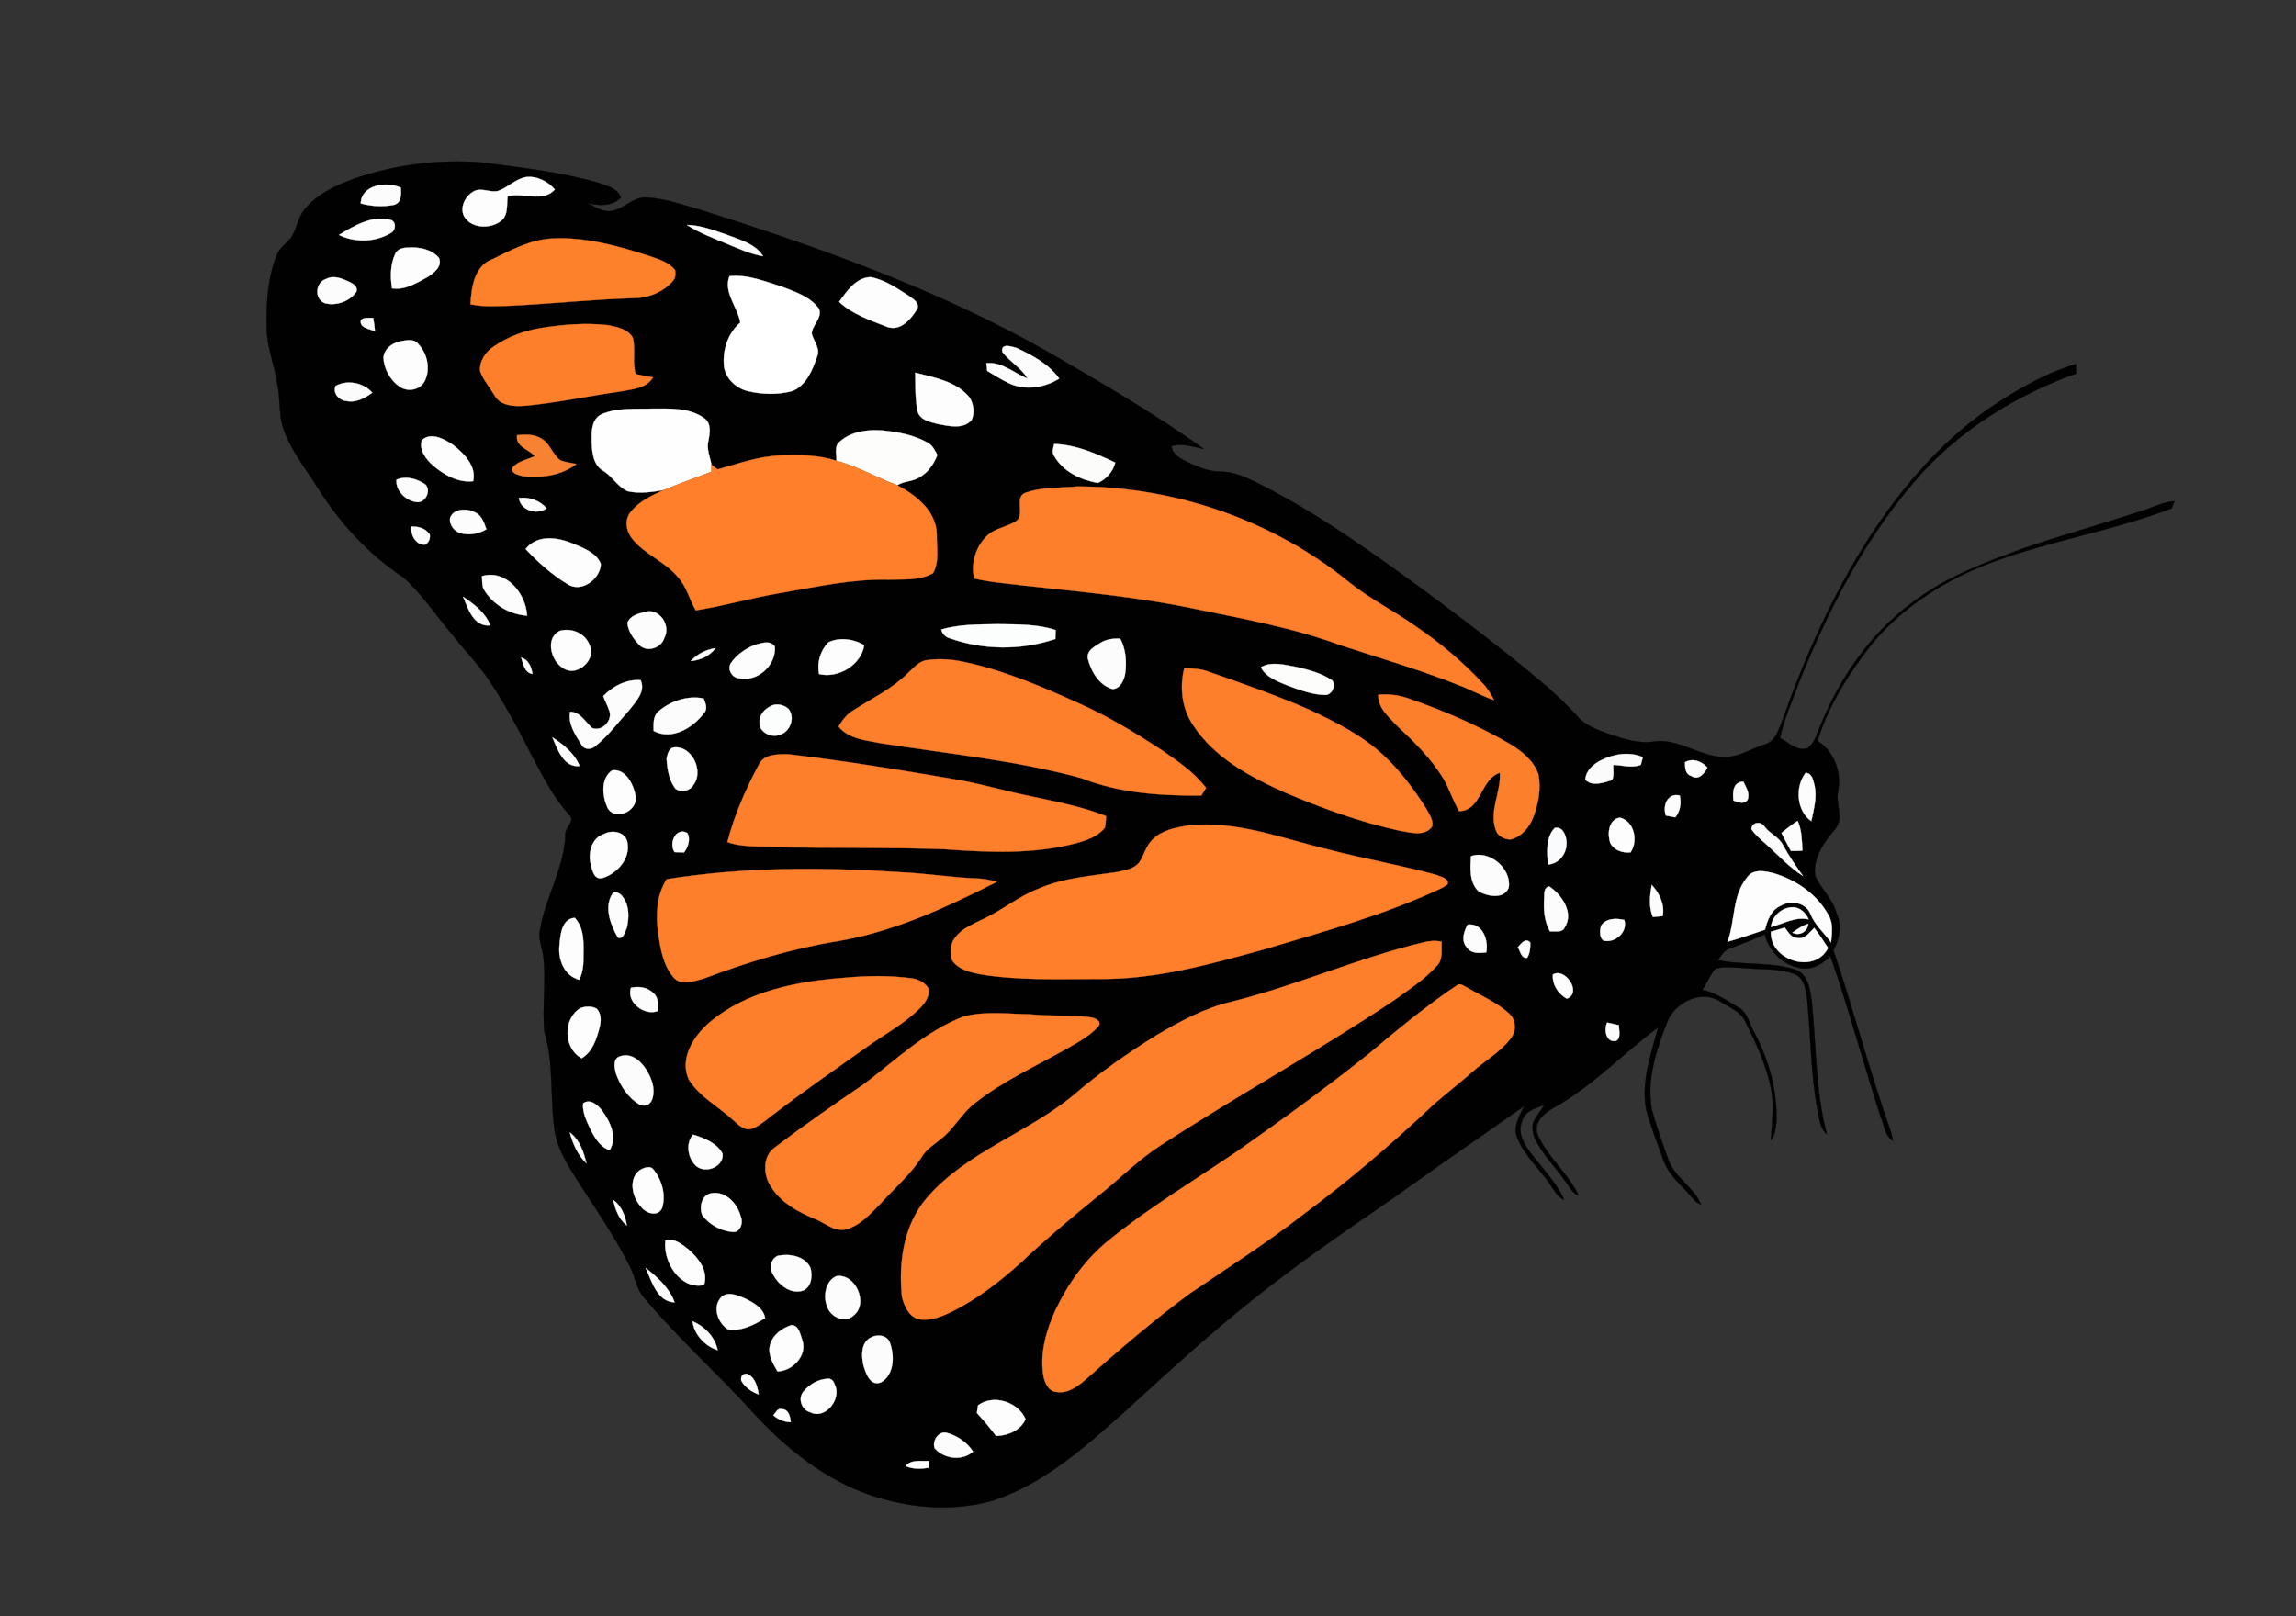 <?xml version="1.0" encoding="UTF-8" standalone="no"?>
<svg
   xmlns:dc="http://purl.org/dc/elements/1.1/"
   xmlns:cc="http://creativecommons.org/ns#"
   xmlns:rdf="http://www.w3.org/1999/02/22-rdf-syntax-ns#"
   xmlns:svg="http://www.w3.org/2000/svg"
   xmlns="http://www.w3.org/2000/svg"
   xmlns:sodipodi="http://sodipodi.sourceforge.net/DTD/sodipodi-0.dtd"
   xmlns:inkscape="http://www.inkscape.org/namespaces/inkscape"
   width="125mm"
   height="88mm"
   viewBox="0 0 354.331 249.449"
   version="1.1"
   id="svg448"
   sodipodi:docname="butterfly.svg"
   inkscape:version="1.0.2-2 (e86c870879, 2021-01-15)">
  <rect x="0" y="0" width="354.331" height="249.449" fill="#333333" stroke="none"/>
  <defs
     id="defs452" />
  <sodipodi:namedview
     pagecolor="#ffffff"
     bordercolor="#666666"
     borderopacity="1"
     objecttolerance="10"
     gridtolerance="10"
     guidetolerance="10"
     inkscape:pageopacity="0"
     inkscape:pageshadow="2"
     inkscape:window-width="1920"
     inkscape:window-height="1017"
     id="namedview450"
     showgrid="false"
     units="mm"
     inkscape:zoom="0.60610015"
     inkscape:cx="682.66667"
     inkscape:cy="682.66667"
     inkscape:window-x="-8"
     inkscape:window-y="-8"
     inkscape:window-maximized="1"
     inkscape:current-layer="svg448" />
  <path
     fill="#ffffff"
     stroke="#ffffff"
     stroke-width="0.094"
     opacity="1"
     d="m -324.204,384.837 h 1024 V 1408.837 h -1024 z"
     id="path2" />
  <path
     fill="#010101"
     stroke="#010101"
     stroke-width="0.043"
     opacity="1"
     d="m 54.809,27.529 c 6.236,-2.139 12.881,-2.959 19.481,-2.458 6.008,0.774 12.062,1.457 17.888,3.095 1.366,0.501 3.095,0.819 3.641,2.367 -1.457,1.366 -3.414,1.229 -5.189,0.819 1.183,0.546 2.321,1.411 3.687,1.229 1.957,-0.273 3.368,-2.23 5.417,-2.094 2.913,0.137 5.644,1.138 8.375,1.912 18.435,5.826 36.733,12.335 53.574,21.894 8.193,4.734 16.432,9.513 24.124,15.021 -1.639,-0.319 -3.323,-0.956 -5.007,-0.455 0.137,1.366 1.457,1.957 2.503,2.503 1.639,0.774 3.368,1.457 5.235,1.457 2.23,0 4.233,1.138 6.236,2.094 9.195,4.688 17.57,10.788 25.899,16.887 6.236,4.643 12.426,9.377 18.344,14.429 1.502,1.366 3.004,2.777 4.37,4.279 1.32,1.593 3.368,2.23 5.235,2.913 2.048,0.637 4.188,1.366 6.372,1.092 4.142,-0.774 7.692,2.731 11.835,2.321 1.957,-0.228 3.641,-1.32 5.462,-1.912 1.73,-0.41 2.185,-2.321 2.777,-3.732 3.459,-9.786 7.738,-19.345 13.337,-28.13 4.916,-7.556 10.879,-14.611 18.298,-19.846 4.233,-2.868 8.739,-5.553 13.655,-7.01 0,0.455 0,0.956 0.046,1.457 -8.876,3.186 -17.206,8.239 -23.669,15.203 -8.466,9.377 -14.384,20.756 -19.072,32.408 -1.047,2.868 -2.321,5.69 -2.959,8.648 1.32,0.683 2.594,2.094 4.188,1.593 1.092,-0.683 1.411,-2.048 1.912,-3.186 3.232,-8.102 8.512,-15.567 15.886,-20.437 4.688,-3.277 10.15,-5.235 15.521,-7.237 6.19,-2.094 12.517,-3.869 18.708,-5.917 1.548,-0.501 3.004,-1.274 4.643,-1.366 -0.091,0.273 -0.319,0.819 -0.41,1.092 -9.012,3.459 -18.571,4.961 -27.584,8.284 -7.055,2.594 -13.701,6.737 -18.571,12.517 -3.596,4.552 -6.782,9.559 -8.512,15.112 2.595,1.639 3.732,4.779 3.186,7.738 -0.455,1.957 1.001,4.233 -0.501,5.917 -1.684,2.003 -3.414,4.415 -3.05,7.146 0.91,2.048 2.731,3.596 3.323,5.826 0.865,1.866 0.455,3.96 -0.501,5.69 3.095,9.103 5.508,18.435 8.694,27.493 0.228,0.637 0.364,1.275 0.501,1.912 -1.274,-0.774 -1.32,-2.367 -1.866,-3.596 -2.686,-8.239 -4.916,-16.659 -7.784,-24.898 -1.229,1.183 -2.913,2.23 -4.688,1.821 -2.686,-0.455 -4.779,-2.594 -5.462,-5.189 -1.775,0.819 -3.596,1.502 -5.417,2.185 -0.865,0.273 -1.274,1.138 -1.821,1.775 3.915,0.865 8.057,0.228 11.926,1.457 2.094,0.728 2.321,3.186 2.595,5.052 0.683,6.828 0.546,13.746 2.321,20.392 -1.047,-0.865 -1.138,-2.276 -1.411,-3.505 -1.092,-5.735 -1.092,-11.652 -1.639,-17.433 -0.228,-1.457 -0.455,-3.277 -2.003,-3.823 -2.503,-0.91 -5.189,-0.637 -7.738,-0.91 -1.502,-0.046 -3.05,-0.319 -4.461,0.137 -0.774,0.956 -1.274,2.185 -1.957,3.232 2.003,0.455 3.687,1.593 5.417,2.64 1.593,0.728 1.821,2.686 2.64,4.051 2.23,4.188 3.505,8.921 3.368,13.655 -0.137,1.001 -0.182,2.048 -0.865,2.868 0.137,-2.64 0.546,-5.28 0.046,-7.875 -0.728,-3.641 -2.276,-7.01 -3.914,-10.287 -0.728,-1.73 -2.64,-2.367 -4.051,-3.323 -2.913,-1.775 -6.873,0.228 -8.057,3.186 -1.684,4.324 -3.277,8.967 -2.367,13.655 0.728,2.64 1.639,5.235 2.595,7.829 1.047,2.686 3.914,4.097 4.961,6.737 -0.501,-0.182 -0.91,-0.501 -1.229,-0.91 -1.639,-1.957 -3.823,-3.596 -4.643,-6.145 -0.865,-2.503 -1.912,-5.007 -2.595,-7.647 -0.774,-4.324 0.774,-8.557 1.866,-12.654 -5.371,4.006 -10.014,8.967 -15.886,12.29 -1.548,0.819 -3.505,2.367 -2.686,4.37 1.548,3.459 4.688,5.872 6.281,9.286 -0.865,-0.273 -1.274,-1.138 -1.821,-1.866 -1.457,-2.139 -3.323,-4.006 -4.597,-6.281 -0.546,-0.91 -0.819,-2.003 -0.592,-3.05 0.41,-1.001 1.138,-1.821 1.73,-2.731 -1.32,0.455 -3.004,0.91 -3.414,2.412 -0.956,2.185 0.728,4.233 2.003,5.872 1.593,2.003 3.414,3.914 4.461,6.327 -1.047,-0.41 -1.502,-1.457 -2.094,-2.276 -1.639,-2.458 -3.96,-4.461 -5.098,-7.192 -0.774,-1.73 0.273,-3.459 1.047,-5.007 -6.873,4.779 -13.701,9.559 -20.528,14.429 -7.237,4.961 -14.52,9.968 -21.393,15.476 -6.828,5.417 -13.246,11.334 -19.664,17.206 -6.099,5.417 -12.381,11.106 -20.255,13.746 -6.054,1.775 -12.654,1.274 -18.617,-0.637 -7.374,-2.412 -13.61,-7.419 -18.753,-13.109 -5.417,-5.963 -11.47,-11.334 -16.614,-17.524 -1.229,-1.32 -1.366,-3.141 -2.139,-4.688 -2.276,-4.552 -5.143,-8.739 -7.92,-13.018 -1.502,-2.412 -3.141,-4.825 -3.687,-7.647 -0.865,-5.143 -0.091,-10.56 -1.639,-15.613 -0.41,-3.914 0.319,-7.875 -0.182,-11.744 -0.182,-1.366 -0.819,-2.731 -0.501,-4.097 0.819,-4.961 3.687,-9.422 3.915,-14.566 -0.182,-1.138 1.593,-2.139 0.637,-3.095 -2.549,-2.822 -4.233,-6.236 -6.008,-9.559 -1.957,-3.869 -4.006,-7.692 -6.418,-11.288 -1.684,-2.503 -3.823,-4.643 -5.69,-7.055 C 67.28,94.986 65.141,91.709 62.228,89.114 56.72,85.473 52.214,80.466 48.755,74.867 46.889,71.909 44.613,69.132 43.611,65.764 42.974,63.67 43.293,61.44 42.792,59.3 c -0.41,-2.913 -1.593,-5.644 -1.639,-8.603 -0.091,-3.778 0.137,-7.647 1.502,-11.197 0.41,-1.183 1.457,-1.866 2.23,-2.777 0.91,-1.32 1.047,-3.05 2.048,-4.324 2.003,-2.458 4.961,-3.823 7.875,-4.87 z"
     id="path4" />
  <path
     fill="#fdfdfd"
     stroke="#fdfdfd"
     stroke-width="0.043"
     opacity="1"
     d="m 76.839,29.486 c 1.502,-0.501 2.64,-1.821 4.279,-2.139 1.73,-0.228 3.414,0.637 4.506,1.912 -1.912,2.094 -4.916,0.364 -7.283,1.047 -0.182,1.274 0.137,2.868 -1.001,3.778 -1.684,1.32 -4.734,1.229 -5.781,-0.819 -0.592,-1.411 0.319,-3.095 1.639,-3.778 1.138,-0.546 2.412,0.273 3.641,0 z"
     id="path6" />
  <path
     fill="#fcfcfc"
     stroke="#fcfcfc"
     stroke-width="0.043"
     opacity="1"
     d="m 55.673,31.398 c 0.091,-2.913 4.051,-3.459 6.19,-2.412 0.046,0.956 0.137,2.321 -1.092,2.64 -1.684,0.319 -3.459,0.228 -5.098,-0.228 z"
     id="path8" />
  <path
     fill="#fdfdfd"
     stroke="#fdfdfd"
     stroke-width="0.043"
     opacity="1"
     d="m 52.305,36.268 c 2.321,-1.411 5.007,-3.004 7.783,-2.367 1.183,0.137 1.047,1.775 0.091,2.139 -2.367,1.366 -5.462,1.411 -7.875,0.228 z"
     id="path10" />
  <path
     fill="#fcfcfc"
     stroke="#fcfcfc"
     stroke-width="0.043"
     opacity="1"
     d="m 106.016,34.721 c 2.185,0.046 4.233,0.865 6.236,1.548 2.003,0.774 4.324,1.366 5.508,3.277 -1.912,-0.319 -3.687,-1.138 -5.462,-1.866 -2.139,-0.91 -4.324,-1.684 -6.281,-2.959 z"
     id="path12" />
  <path
     fill="#fd802b"
     stroke="#fd802b"
     stroke-width="0.043"
     opacity="1"
     d="m 75.929,40.046 c 2.959,-1.457 5.917,-3.05 9.286,-3.232 5.189,-0.273 10.287,1.183 15.203,2.777 1.366,0.501 2.868,0.91 3.778,2.139 0.091,0.546 0.045,1.183 -0.319,1.593 -1.457,1.73 -3.732,2.64 -5.917,2.686 -6.418,0.182 -12.745,0.865 -19.117,1.183 -2.094,0.046 -4.188,0.228 -6.236,-0.228 0.137,-2.549 0.592,-5.917 3.323,-6.919 z"
     id="path14" />
  <path
     fill="#fdfdfd"
     stroke="#fdfdfd"
     stroke-width="0.043"
     opacity="1"
     d="m 60.999,39.181 c 0.319,-0.728 1.138,-0.956 1.912,-0.956 1.73,-0.137 3.732,0.228 4.87,1.639 0.455,1.366 -0.865,2.276 -1.821,2.913 -1.684,0.91 -3.459,2.048 -5.462,1.73 -0.273,-1.775 -0.273,-3.687 0.501,-5.326 z"
     id="path16" />
  <path
     fill="#ffffff"
     stroke="#ffffff"
     stroke-width="0.043"
     opacity="1"
     d="m 112.57,42.641 c 2.822,-0.319 5.508,0.819 8.148,1.639 2.048,0.774 4.37,1.548 5.69,3.414 0.501,1.457 -1.092,2.458 -1.138,3.823 0.319,1.183 1.366,2.276 0.819,3.55 -0.683,2.003 -1.639,4.415 -3.778,5.28 -2.276,0.637 -4.734,0.546 -7.01,0 -1.866,-0.501 -3.596,-2.185 -3.596,-4.233 -0.137,-2.321 0.728,-4.779 2.549,-6.327 -0.41,-2.412 -2.64,-4.643 -1.684,-7.146 z"
     id="path18" />
  <path
     fill="#fcfcfc"
     stroke="#fcfcfc"
     stroke-width="0.043"
     opacity="1"
     d="m 50.348,43.05 c 1.229,-0.637 2.594,0 3.732,0.546 0.546,0.273 1.183,0.728 0.91,1.457 -1.047,1.502 -3.186,2.23 -4.916,1.73 -1.639,-0.728 -1.366,-3.232 0.273,-3.732 z"
     id="path20" />
  <path
     fill="#fdfdfd"
     stroke="#fdfdfd"
     stroke-width="0.043"
     opacity="1"
     d="m 129.503,46.601 c 1.183,-1.684 2.64,-3.778 4.87,-3.823 2.185,0.41 4.051,1.73 5.917,2.913 0.637,0.455 1.73,1.138 1.229,2.048 -0.956,1.548 -2.595,3.505 -4.688,2.686 -2.549,-1.001 -5.28,-1.912 -7.328,-3.823 z"
     id="path22" />
  <path
     fill="#fafafa"
     stroke="#fafafa"
     stroke-width="0.043"
     opacity="1"
     d="m 55.719,49.377 c 0.501,-0.455 1.274,-0.273 1.866,-0.319 0.137,0.683 0.228,1.366 0.273,2.048 -0.819,-0.319 -2.503,-0.501 -2.139,-1.73 z"
     id="path24" />
  <path
     fill="#fe7f2b"
     stroke="#fe7f2b"
     stroke-width="0.043"
     opacity="1"
     d="m 83.348,50.652 c 3.459,-0.546 7.01,-0.865 10.515,-0.455 1.411,0.273 3.141,0.637 3.823,2.003 0.41,1.821 -0.137,3.732 0.41,5.553 0.865,0.182 1.775,0.364 2.686,0.501 -1.092,1.775 -3.323,1.821 -5.143,2.185 -4.87,0.683 -9.65,1.73 -14.52,2.185 -1.684,0.137 -3.915,0.091 -4.825,-1.639 -0.728,-1.229 -1.684,-2.321 -2.185,-3.641 -0.182,-1.548 0.819,-3.05 2.094,-3.869 2.139,-1.457 4.597,-2.412 7.146,-2.822 z"
     id="path26" />
  <path
     fill="#fdfdfd"
     stroke="#fdfdfd"
     stroke-width="0.043"
     opacity="1"
     d="m 62.182,52.609 c 0.774,-0.137 1.821,-0.273 2.367,0.501 1.411,1.457 1.912,3.869 1.001,5.69 -0.683,1.411 -2.64,1.775 -3.915,0.865 -1.411,-1.001 -2.367,-2.686 -2.458,-4.461 0.137,-1.502 1.593,-2.412 3.004,-2.594 z"
     id="path28" />
  <path
     fill="#fcfcfc"
     stroke="#fcfcfc"
     stroke-width="0.043"
     opacity="1"
     d="m 154.674,54.293 c -0.228,-1.366 1.411,-0.819 2.185,-0.592 2.458,1.138 5.007,2.503 6.6,4.734 -2.276,1.457 -5.417,1.912 -7.92,0.637 -1.092,-0.546 -2.139,-1.183 -3.186,-1.821 0,-0.319 -0.091,-0.91 -0.137,-1.183 2.412,-0.273 4.279,1.548 6.372,2.367 -1.001,-1.684 -2.777,-2.595 -3.914,-4.142 z"
     id="path30" />
  <path
     fill="#fdfdfd"
     stroke="#fdfdfd"
     stroke-width="0.043"
     opacity="1"
     d="m 141.246,57.525 c 2.959,0.774 6.327,1.32 8.375,3.823 0.637,1.001 0.819,2.412 0.319,3.505 -1.32,1.457 -3.505,0.91 -5.235,0.592 -1.183,-0.319 -2.731,-0.592 -3.095,-1.957 -0.41,-1.957 -0.319,-4.006 -0.364,-5.963 z"
     id="path32" />
  <path
     fill="#fbfbfb"
     stroke="#fbfbfb"
     stroke-width="0.043"
     opacity="1"
     d="m 51.804,59.573 c 1.775,-1.001 4.324,-0.501 5.644,1.047 -1.138,0.819 -2.503,1.593 -4.006,1.274 -1.092,-0.091 -2.139,-1.183 -1.639,-2.321 z"
     id="path34" />
  <path
     fill="#fefefe"
     stroke="#fefefe"
     stroke-width="0.043"
     opacity="1"
     d="m 92.952,63.897 c 2.458,-1.001 5.143,-0.728 7.738,-0.819 2.686,0 5.644,-0.182 7.966,1.457 1.138,0.774 0.91,2.23 0.683,3.414 -0.364,1.275 0.228,2.549 0.455,3.778 0,0.273 0,0.819 0,1.092 -2.458,0.91 -4.916,1.821 -7.374,2.822 -1.821,0.319 -3.732,0.592 -5.553,0.182 -1.502,-0.637 -2.321,-2.23 -3.687,-3.095 -1.821,-1.001 -1.866,-3.368 -1.866,-5.235 -0.046,-1.366 0.228,-3.05 1.639,-3.596 z"
     id="path36" />
  <path
     fill="#fdfefc"
     stroke="#fdfefc"
     stroke-width="0.043"
     opacity="1"
     d="m 129.594,68.176 c 1.775,-1.593 4.324,-1.912 6.6,-1.73 2.367,0.228 4.825,0.683 6.919,1.866 0.774,0.364 1.138,1.183 1.548,1.912 -0.546,1.411 -1.457,2.731 -2.777,3.459 -1.047,0.683 -2.412,0.546 -3.414,1.229 -3.186,-1.183 -6.099,-2.913 -9.377,-3.778 0.045,-1.001 -0.41,-2.276 0.501,-2.959 z"
     id="path38" />
  <path
     fill="#f68232"
     stroke="#f68232"
     stroke-width="0.043"
     opacity="1"
     d="m 79.798,67.175 c 1.274,-0.137 2.64,-0.182 3.778,0.546 1.366,0.774 1.684,2.503 2.959,3.368 0.774,0.273 1.639,0.364 2.412,0.546 -2.321,1.775 -5.417,2.185 -8.284,1.866 -0.637,-0.182 -2.048,-0.455 -1.502,-1.411 0.91,-0.956 2.23,-1.138 3.368,-1.684 -0.956,-1.092 -3.004,-1.411 -2.731,-3.232 z"
     id="path40" />
  <path
     fill="#fdfdfd"
     stroke="#fdfdfd"
     stroke-width="0.043"
     opacity="1"
     d="m 65.096,67.949 c 1.411,-1.32 3.459,-0.182 4.825,0.728 1.684,1.32 3.641,3.277 3.095,5.599 -2.367,0.273 -4.506,-1.001 -6.236,-2.458 -1.047,-0.956 -2.139,-2.367 -1.684,-3.869 z"
     id="path42" />
  <path
     fill="#fcfcfb"
     stroke="#fcfcfb"
     stroke-width="0.043"
     opacity="1"
     d="m 162.685,68.54 c 3.323,0.091 6.463,1.457 9.422,2.868 -0.319,1.366 -1.411,2.594 -2.686,3.141 -2.594,-0.455 -5.326,-1.73 -6.691,-4.097 -0.455,-0.592 -0.182,-1.274 -0.046,-1.912 z"
     id="path44" />
  <path
     fill="#ff7f2b"
     stroke="#ff7f2b"
     stroke-width="0.043"
     opacity="1"
     d="m 110.75,72.455 c 3.141,-0.865 6.236,-2.003 9.513,-2.139 2.959,-0.091 6.008,-0.137 8.83,0.819 3.277,0.865 6.19,2.594 9.377,3.778 2.913,1.502 6.054,4.006 6.099,7.601 -0.046,1.957 0.455,4.188 -0.592,5.963 -2.048,1.183 -4.597,0.91 -6.873,1.001 -5.69,-0.137 -11.288,1.138 -16.887,2.094 -4.324,0.728 -8.512,1.957 -12.836,2.64 -1.001,-1.684 -1.411,-3.687 -2.777,-5.143 -2.003,-2.458 -5.235,-3.505 -7.146,-6.054 -0.819,-1.092 -1.092,-2.777 -0.182,-3.915 1.274,-1.684 3.277,-2.594 5.143,-3.459 2.458,-1.001 4.916,-1.912 7.374,-2.822 0,-0.273 0,-0.819 0,-1.092 0.319,0.273 0.637,0.501 0.956,0.728 z"
     id="path46" />
  <path
     fill="#fcfcfc"
     stroke="#fcfcfc"
     stroke-width="0.043"
     opacity="1"
     d="m 61.181,74.048 c 1.502,-0.637 3.186,-0.137 4.461,0.728 0.956,0.956 0,2.913 -1.366,2.731 -1.639,-0.228 -3.232,-1.73 -3.095,-3.459 z"
     id="path48" />
  <path
     fill="#fe7f2b"
     stroke="#fe7f2b"
     stroke-width="0.043"
     opacity="1"
     d="m 158.406,76.005 c 2.503,-0.819 5.189,-0.683 7.829,-0.91 15.157,0 30.36,5.28 42.104,14.884 3.186,2.549 6.873,4.37 10.196,6.737 3.823,2.594 7.374,5.599 10.515,9.012 0.592,0.683 1.092,1.502 1.502,2.321 -1.593,-0.501 -3.05,-1.32 -4.597,-1.957 -6.236,-2.549 -12.699,-4.415 -19.117,-6.509 -7.374,-2.731 -15.157,-4.097 -22.85,-5.69 -8.557,-1.775 -17.251,-2.549 -25.945,-3.505 -2.549,-0.319 -5.189,-0.501 -7.692,-1.092 -0.637,-2.549 0.41,-5.417 2.458,-7.01 1.229,-0.819 2.777,-1.047 4.051,-1.866 1.411,-1.092 -0.501,-3.823 1.548,-4.415 z"
     id="path50" />
  <path
     fill="#fbfbfb"
     stroke="#fbfbfb"
     stroke-width="0.043"
     opacity="1"
     d="m 80.071,76.87 c 1.593,-0.182 3.232,0.364 4.279,1.593 -1.502,1.092 -4.006,0.319 -4.279,-1.593 z"
     id="path52" />
  <path
     fill="#fcfcfc"
     stroke="#fcfcfc"
     stroke-width="0.043"
     opacity="1"
     d="m 69.465,79.965 c 0.455,-1.457 2.549,-1.548 3.732,-0.91 1.138,0.41 1.502,1.639 1.866,2.64 -1.138,0.683 -2.549,0.956 -3.869,0.637 -1.001,-0.228 -1.912,-1.274 -1.73,-2.367 z"
     id="path54" />
  <path
     fill="#fbfbfb"
     stroke="#fbfbfb"
     stroke-width="0.043"
     opacity="1"
     d="m 63.502,81.285 c 1.092,-0.046 2.185,0.273 2.822,1.229 0.091,0.637 -0.137,1.183 -0.683,1.548 -1.457,0.137 -2.321,-1.502 -2.139,-2.777 z"
     id="path56" />
  <path
     fill="#fdfdfd"
     stroke="#fdfdfd"
     stroke-width="0.043"
     opacity="1"
     d="m 81.118,84.744 c 1.775,-2.276 4.961,-1.821 7.328,-0.819 1.593,0.683 3.641,1.411 4.279,3.141 -0.091,2.321 -3.004,4.506 -5.143,3.095 -2.412,-1.457 -4.552,-3.368 -6.463,-5.417 z"
     id="path58" />
  <path
     fill="#fcfcfc"
     stroke="#fcfcfc"
     stroke-width="0.043"
     opacity="1"
     d="m 74.381,88.932 c 3.732,-1.092 6.782,2.686 6.964,6.099 -2.777,-0.182 -5.326,-1.73 -6.737,-4.142 -0.228,-0.637 -0.182,-1.274 -0.228,-1.957 z"
     id="path60" />
  <path
     fill="#fefefe"
     stroke="#fefefe"
     stroke-width="0.043"
     opacity="1"
     d="m 71.468,92.118 c 1.684,1.138 3.459,2.458 4.188,4.415 -2.549,0.273 -3.414,-2.549 -4.188,-4.415 z"
     id="path62" />
  <path
     fill="#fcfcfc"
     stroke="#fcfcfc"
     stroke-width="0.043"
     opacity="1"
     d="m 99.461,94.485 c 2.276,-0.774 4.142,2.094 3.05,4.006 -0.455,1.548 -2.686,2.276 -3.869,1.047 -0.865,-0.91 -1.684,-2.048 -1.821,-3.368 0.364,-1.092 1.639,-1.457 2.64,-1.684 z"
     id="path64" />
  <path
     fill="#fcfefe"
     stroke="#fcfefe"
     stroke-width="0.043"
     opacity="1"
     d="m 145.252,97.171 c 2.822,-0.819 5.781,-0.774 8.694,-0.819 3.004,0.046 6.099,-0.046 8.967,0.91 0,0.455 -0.046,0.91 -0.046,1.366 -5.28,1.775 -11.061,1.73 -16.25,-0.091 -0.683,-0.182 -1.183,-0.683 -1.366,-1.366 z"
     id="path66" />
  <path
     fill="#fdfdfd"
     stroke="#fdfdfd"
     stroke-width="0.043"
     opacity="1"
     d="m 86.352,97.398 c 1.775,-0.546 3.915,0.319 4.597,2.094 0.956,1.775 -0.728,3.869 -2.549,4.051 -2.868,0.137 -4.779,-4.734 -2.048,-6.145 z"
     id="path68" />
  <path
     fill="#fcfcfd"
     stroke="#fcfcfd"
     stroke-width="0.043"
     opacity="1"
     d="m 169.786,99.265 c 0.91,-0.592 2.003,-0.728 3.095,-0.683 0.865,1.639 1.001,3.505 0.774,5.326 -0.182,1.092 -0.728,2.367 -1.957,2.458 -2.094,-0.592 -3.323,-2.731 -3.823,-4.734 -0.182,-1.229 1.047,-1.821 1.912,-2.367 z"
     id="path70" />
  <path
     fill="#fdfdfd"
     stroke="#fdfdfd"
     stroke-width="0.043"
     opacity="1"
     d="m 127.819,99.174 c 1.73,-0.865 3.915,-0.546 5.553,0.41 -0.455,3.05 -4.006,5.189 -6.964,4.461 -0.364,-1.684 0.182,-3.596 1.411,-4.87 z"
     id="path72" />
  <path
     fill="#fdfdfd"
     stroke="#fdfdfd"
     stroke-width="0.043"
     opacity="1"
     d="m 116.394,99.583 c 1.001,-0.273 2.458,-0.865 3.186,0.228 0.228,2.913 -2.731,5.553 -5.599,4.87 -1.047,-0.091 -1.775,-1.411 -1.183,-2.321 0.865,-1.274 2.185,-2.185 3.596,-2.777 z"
     id="path74" />
  <path
     fill="#fcfcfb"
     stroke="#fcfcfb"
     stroke-width="0.043"
     opacity="1"
     d="m 106.607,102.041 c 1.001,-1.092 2.367,-1.775 3.823,-2.003 -0.91,1.229 -2.321,1.866 -3.823,2.003 z"
     id="path76" />
  <path
     fill="#fcfcfc"
     stroke="#fcfcfc"
     stroke-width="0.043"
     opacity="1"
     d="m 80.435,101.495 c 1.138,0.364 1.593,1.457 1.73,2.549 -1.229,-0.228 -1.411,-1.548 -1.73,-2.549 z"
     id="path78" />
  <path
     fill="#fe7f2b"
     stroke="#fe7f2b"
     stroke-width="0.043"
     opacity="1"
     d="m 142.748,101.95 c 1.684,-0.273 3.414,-0.228 5.098,0.046 6.509,1.229 12.654,3.869 18.708,6.6 4.506,2.003 8.694,4.552 12.79,7.237 2.458,1.684 4.961,3.414 6.782,5.781 -0.182,0.319 -0.546,0.91 -0.728,1.183 -6.236,0.046 -12.654,-0.364 -18.526,-2.686 -10.196,-2.777 -20.756,-3.778 -31.134,-5.417 -2.23,-0.455 -4.779,-0.637 -6.327,-2.549 0.592,-1.001 1.32,-1.957 2.367,-2.549 2.777,-1.775 5.826,-3.232 8.193,-5.553 0.865,-0.774 1.639,-1.775 2.777,-2.094 z"
     id="path80" />
  <path
     fill="#fdfdfb"
     stroke="#fdfdfb"
     stroke-width="0.043"
     opacity="1"
     d="m 194.593,102.997 c 1.684,-0.956 3.641,-0.364 5.462,-0.046 1.912,0.455 3.914,0.956 5.553,2.094 0.592,0.819 -0.091,2.276 -1.138,2.23 -2.048,-0.046 -4.006,-0.819 -5.872,-1.502 -1.502,-0.637 -3.232,-1.229 -4.006,-2.777 z"
     id="path82" />
  <path
     fill="#fe7f2b"
     stroke="#fe7f2b"
     stroke-width="0.043"
     opacity="1"
     d="m 182.758,103.179 c 1.274,0 2.549,0.046 3.732,0.501 5.189,1.821 10.469,3.641 15.567,5.872 4.051,1.912 8.193,3.96 11.516,7.101 2.549,2.367 4.597,5.143 6.463,8.057 0.455,0.865 1.183,1.775 1.001,2.822 -1.138,1.684 -3.414,0.956 -5.098,0.683 -6.054,-1.32 -11.926,-3.459 -17.615,-5.872 -5.371,-2.412 -10.924,-5.371 -14.201,-10.424 -1.73,-2.549 -2.094,-5.826 -1.366,-8.739 z"
     id="path84" />
  <path
     fill="#fcfcfc"
     stroke="#fcfcfc"
     stroke-width="0.043"
     opacity="1"
     d="m 93.089,107.458 c 1.502,-1.548 3.596,-2.64 5.781,-2.458 0.774,1.73 -0.683,3.232 -1.684,4.506 -1.73,1.912 -3.277,4.051 -5.28,5.644 -0.637,0.592 -1.775,0.637 -2.185,-0.228 -0.956,-1.502 -2.094,-3.232 -1.73,-5.052 1.593,0.046 2.321,1.548 3.368,2.503 1.502,0.592 3.095,-1.001 2.731,-2.503 -0.273,-0.819 -0.683,-1.639 -1.001,-2.412 z"
     id="path86" />
  <path
     fill="#fc802c"
     stroke="#fc802c"
     stroke-width="0.043"
     opacity="1"
     d="m 212.709,107.23 c 1.684,-0.137 3.368,0.091 4.916,0.683 5.371,1.866 10.606,4.142 15.521,7.01 1.775,1.092 3.596,2.549 4.279,4.643 0.41,2.185 0,4.415 -0.774,6.509 -0.592,1.593 -1.821,3.095 -3.55,3.505 -0.956,0 -2.003,-0.546 -2.276,-1.502 -1.047,-2.959 0.865,-5.826 0.637,-8.785 -3.004,0.91 -2.822,5.872 -6.281,5.917 -0.956,-1.639 -1.502,-3.414 -2.412,-5.007 -1.912,-3.141 -4.552,-5.735 -7.237,-8.239 -1.274,-1.366 -2.913,-2.731 -2.822,-4.734 z"
     id="path88" />
  <path
     fill="#fcfcfc"
     stroke="#fcfcfc"
     stroke-width="0.043"
     opacity="1"
     d="m 101.601,109.825 c 1.912,-1.639 4.552,-2.503 7.01,-2.003 0.228,0.728 0.683,1.548 0.045,2.23 -1.684,2.276 -4.961,4.279 -7.783,2.777 0,-1.047 -0.137,-2.23 0.728,-3.004 z"
     id="path90" />
  <path
     fill="#fcfdfd"
     stroke="#fcfdfd"
     stroke-width="0.043"
     opacity="1"
     d="m 118.67,109.142 c 0.865,-0.637 2.139,-0.455 2.959,0.228 1.183,1.32 0.319,3.732 -1.457,4.097 -1.183,0.41 -3.004,-0.455 -2.959,-1.866 -0.091,-1.047 0.592,-1.957 1.457,-2.458 z"
     id="path92" />
  <path
     fill="#fefefe"
     stroke="#fefefe"
     stroke-width="0.043"
     opacity="1"
     d="m 85.26,113.83 c 1.684,1.092 3.414,2.458 4.188,4.415 -2.458,0.273 -3.414,-2.595 -4.188,-4.415 z"
     id="path94" />
  <path
     fill="#fdfdfd"
     stroke="#fdfdfd"
     stroke-width="0.043"
     opacity="1"
     d="m 104.013,115.378 c 2.777,-0.319 4.643,3.687 3.004,5.781 -0.546,0.956 -1.912,1.229 -2.777,0.592 -1.001,-1.32 -1.274,-3.05 -1.366,-4.643 0.137,-0.637 0.319,-1.639 1.138,-1.73 z"
     id="path96" />
  <path
     fill="#fe7f2b"
     stroke="#fe7f2b"
     stroke-width="0.043"
     opacity="1"
     d="m 117.122,118.018 c 0.774,-1.639 2.913,-1.593 4.506,-1.593 8.603,1.001 17.16,2.412 25.672,3.869 3.915,0.637 7.738,1.821 11.652,2.594 3.96,0.865 7.966,1.593 11.744,3.095 -0.046,0.592 -0.046,1.183 -0.182,1.775 -1.001,1.274 -2.594,1.866 -4.142,2.321 -6.691,1.821 -13.746,1.502 -20.619,1.001 -8.057,-0.273 -16.068,-0.182 -24.124,-0.273 -3.095,-0.364 -6.372,0.228 -9.377,-0.819 1.092,-4.188 2.822,-8.148 4.87,-11.971 z"
     id="path98" />
  <path
     fill="#fbfbfb"
     stroke="#fbfbfb"
     stroke-width="0.043"
     opacity="1"
     d="m 247.029,117.381 c 1.957,-1.001 4.415,-1.411 6.509,-0.501 -0.091,0.364 -0.228,0.774 -0.319,1.183 -1.366,0.546 -2.868,0.046 -4.233,0 -0.091,0.774 0.182,1.684 -0.228,2.367 -1.274,0.364 -3.05,1.047 -4.097,-0.091 0.091,-1.411 1.229,-2.367 2.367,-2.959 z"
     id="path100" />
  <path
     fill="#fcfcfc"
     stroke="#fcfcfc"
     stroke-width="0.043"
     opacity="1"
     d="m 260.047,117.654 c 1.229,-0.683 2.549,-0.137 3.459,0.819 -0.41,0.865 -1.366,2.048 -2.458,1.32 -1.001,-0.273 -1.001,-1.32 -1.001,-2.139 z"
     id="path102" />
  <path
     fill="#fdfdfd"
     stroke="#fdfdfd"
     stroke-width="0.043"
     opacity="1"
     d="m 94.454,118.928 c 2.094,-0.364 3.414,2.276 3.641,4.097 0.273,2.276 -3.323,3.778 -4.37,1.593 -0.774,-1.73 -1.047,-4.461 0.728,-5.69 z"
     id="path104" />
  <path
     fill="#fcfcfc"
     stroke="#fcfcfc"
     stroke-width="0.043"
     opacity="1"
     d="m 278.664,119.292 c 1.047,0.091 1.138,1.183 1.366,1.957 0.41,1.866 -0.137,3.732 -0.501,5.508 -2.276,-1.593 -2.549,-5.28 -0.865,-7.465 z"
     id="path106" />
  <path
     fill="#fafafa"
     stroke="#fafafa"
     stroke-width="0.043"
     opacity="1"
     d="m 267.512,123.571 c -0.137,-1.229 -0.091,-2.913 1.548,-2.913 0.364,0.865 1.047,1.775 0.637,2.777 -0.455,0.819 -1.502,0.364 -2.185,0.137 z"
     id="path108" />
  <path
     fill="#fcfcfc"
     stroke="#fcfcfc"
     stroke-width="0.043"
     opacity="1"
     d="m 257.088,125.892 c -0.546,-1.548 0.273,-3.55 2.139,-3.095 0.273,1.183 0.091,2.367 -0.683,3.368 -0.501,-0.091 -1.001,-0.182 -1.457,-0.273 z"
     id="path110" />
  <path
     fill="#fdfdfd"
     stroke="#fdfdfd"
     stroke-width="0.043"
     opacity="1"
     d="m 248.485,130.08 c -0.455,-1.411 -0.228,-3.596 1.502,-3.869 2.23,0.546 2.868,3.596 1.639,5.371 -1.274,0.091 -2.549,-0.319 -3.141,-1.502 z"
     id="path112" />
  <path
     fill="#ff7f2b"
     stroke="#ff7f2b"
     stroke-width="0.043"
     opacity="1"
     d="m 183.259,127.44 c 7.465,-0.865 14.611,2.003 21.712,3.687 5.553,1.457 11.152,2.412 16.659,3.915 0.683,0.319 2.003,0.501 1.775,1.457 -0.364,0.273 -0.728,0.501 -1.138,0.683 -8.648,4.051 -17.934,6.6 -27.083,9.331 -8.421,2.321 -16.933,4.734 -25.763,4.597 -6.054,0 -12.153,0.273 -18.207,-0.728 -1.548,-0.319 -3.323,-0.728 -4.279,-2.139 -0.319,-1.138 -0.319,-2.549 0.455,-3.505 1.001,-1.366 2.595,-2.003 4.051,-2.731 3.095,-1.366 5.69,-3.641 8.83,-4.825 3.869,-1.684 8.148,-1.957 12.244,-2.594 1.183,-0.273 2.549,-0.455 3.323,-1.502 0.728,-1.092 1.001,-2.503 2.003,-3.459 1.411,-1.457 3.505,-1.866 5.417,-2.185 z"
     id="path114" />
  <path
     fill="#fcfcfc"
     stroke="#fcfcfc"
     stroke-width="0.043"
     opacity="1"
     d="m 270.288,127.986 c 0.046,-1.092 1.457,-1.274 2.003,-0.41 0.819,1.138 2.321,1.639 2.913,2.959 0.91,1.639 1.957,3.186 3.05,4.688 -2.094,-1.32 -3.778,-3.186 -5.599,-4.825 -0.819,-0.728 -1.73,-1.457 -2.367,-2.412 z"
     id="path116" />
  <path
     fill="#fcfcfc"
     stroke="#fcfcfc"
     stroke-width="0.043"
     opacity="1"
     d="m 274.931,128.578 c 0.819,-0.683 1.639,-1.32 2.503,-1.866 0.637,1.457 0.637,3.05 0.728,4.597 -0.592,0.046 -1.183,0.046 -1.775,0.046 -0.501,-0.91 -1.001,-1.866 -1.457,-2.777 z"
     id="path118" />
  <path
     fill="#fafbfd"
     stroke="#fafbfd"
     stroke-width="0.043"
     opacity="1"
     d="m 238.881,133.448 c -0.137,-1.912 -0.364,-4.142 1.047,-5.644 1.229,-0.273 1.775,1.138 1.821,2.139 0.137,1.684 -1.092,3.414 -2.868,3.505 z"
     id="path120" />
  <path
     fill="#fdfdfd"
     stroke="#fdfdfd"
     stroke-width="0.043"
     opacity="1"
     d="m 93.18,128.76 c 1.274,-0.728 3.368,-0.364 3.641,1.274 0.501,2.503 -1.593,4.825 -3.869,5.508 -1.274,0.273 -1.548,-1.183 -1.775,-2.094 -0.455,-1.73 0.091,-4.097 2.003,-4.688 z"
     id="path122" />
  <path
     fill="#fcfcfc"
     stroke="#fcfcfc"
     stroke-width="0.043"
     opacity="1"
     d="m 104.104,131.536 c -0.956,-1.366 0.228,-3.914 1.957,-2.959 0.546,0.956 0.137,2.185 -0.501,3.004 -0.501,0 -1.001,-0.046 -1.457,-0.046 z"
     id="path124" />
  <path
     fill="#fdfcfc"
     stroke="#fdfcfc"
     stroke-width="0.043"
     opacity="1"
     d="m 227.001,132.174 c 2.822,-1.047 6.327,1.912 5.826,4.87 -0.774,1.821 -3.277,1.32 -4.643,0.546 -1.457,-1.366 -1.274,-3.596 -1.183,-5.417 z"
     id="path126" />
  <path
     fill="#fe7f2b"
     stroke="#fe7f2b"
     stroke-width="0.043"
     opacity="1"
     d="m 102.875,135.724 c 11.926,-1.912 24.079,-1.866 36.05,-1.092 3.823,0.182 7.601,0.774 11.379,0.956 1.183,0 2.367,0.182 3.505,0.546 -7.829,3.96 -15.886,7.692 -24.579,9.149 -7.055,1.138 -13.883,3.232 -20.528,5.735 -1.502,0.41 -3.687,1.229 -4.825,-0.228 -1.593,-1.912 -1.957,-4.461 -2.321,-6.828 -0.364,-2.822 -0.228,-5.781 1.32,-8.239 z"
     id="path128" />
  <path
     fill="#fdfdfd"
     stroke="#fdfdfd"
     stroke-width="0.043"
     opacity="1"
     d="m 269.651,135.405 c 0.91,-1.32 2.777,-0.956 4.142,-0.592 3.459,1.047 6.691,3.277 8.421,6.509 0.728,1.229 0.501,2.731 0.364,4.142 -1.092,-1.502 -2.549,-2.731 -3.232,-4.506 -0.728,-1.639 -3.004,-2.048 -4.461,-1.183 -1.548,0.637 -2.139,2.276 -2.503,3.732 -1.912,0.637 -3.823,1.32 -5.781,1.866 1.229,-3.232 0.683,-7.146 3.05,-9.968 z"
     id="path130" />
  <path
     fill="#fcfcfc"
     stroke="#fcfcfc"
     stroke-width="0.043"
     opacity="1"
     d="m 254.903,136.589 c 1.183,1.275 2.048,3.05 1.684,4.825 -0.501,0.046 -1.001,0.091 -1.502,0.137 -0.683,-1.593 -0.455,-3.323 -0.182,-4.961 z"
     id="path132" />
  <path
     fill="#fcfcfc"
     stroke="#fcfcfc"
     stroke-width="0.043"
     opacity="1"
     d="m 238.29,138.956 c 0.091,-0.774 -0.182,-1.866 0.774,-2.139 1.957,1.274 3.869,4.097 2.412,6.327 -0.364,0.91 -1.502,0.546 -2.276,0.637 -0.819,-1.457 -1.001,-3.186 -0.91,-4.825 z"
     id="path134" />
  <path
     fill="#fcfcfd"
     stroke="#fcfcfd"
     stroke-width="0.043"
     opacity="1"
     d="m 94.454,138.045 c 0.41,-0.683 1.411,-0.091 1.684,0.455 1.001,1.32 0.956,3.141 0.592,4.734 -0.319,0.592 -0.455,1.775 -1.366,1.502 -1.138,-1.957 -2.139,-4.643 -0.91,-6.691 z"
     id="path136" />
  <path
     fill="#fcfcfc"
     stroke="#fcfcfc"
     stroke-width="0.043"
     opacity="1"
     d="m 273.293,143.098 c 0.182,-1.73 1.775,-3.141 3.55,-3.05 1.047,0.091 1.866,0.91 2.276,1.866 -2.094,-0.455 -3.869,0.683 -5.826,1.183 z"
     id="path138" />
  <path
     fill="#fdfdfd"
     stroke="#fdfdfd"
     stroke-width="0.043"
     opacity="1"
     d="m 86.352,145.783 c 0.137,-1.548 0.364,-4.006 2.367,-4.097 1.593,1.775 1.32,4.233 1.32,6.418 0,1.092 -0.182,2.139 -0.637,3.141 -2.412,-0.637 -3.323,-3.232 -3.05,-5.462 z"
     id="path140" />
  <path
     fill="#fdfdfd"
     stroke="#fdfdfd"
     stroke-width="0.043"
     opacity="1"
     d="m 247.074,142.916 c 0.774,-1.229 2.367,-1.183 3.596,-0.91 0.592,1.866 -1.457,3.641 -3.232,3.186 -0.637,-0.546 -0.546,-1.548 -0.364,-2.276 z"
     id="path142" />
  <path
     fill="#fcfcfc"
     stroke="#fcfcfc"
     stroke-width="0.043"
     opacity="1"
     d="m 226.501,142.734 c 2.321,-0.319 3.232,2.412 2.868,4.279 -1.047,0.137 -2.321,0.228 -3.004,-0.774 -0.91,-1.047 -0.455,-2.458 0.137,-3.505 z"
     id="path144" />
  <path
     fill="#fcfcfc"
     stroke="#fcfcfc"
     stroke-width="0.043"
     opacity="1"
     d="m 276.615,143.963 c 0.774,-0.546 1.548,-1.092 2.458,-1.366 -0.137,1.183 -1.32,1.957 -2.458,1.366 z"
     id="path146" />
  <path
     fill="#fcfcfc"
     stroke="#fcfcfc"
     stroke-width="0.043"
     opacity="1"
     d="m 273.293,143.826 c 0.728,-0.228 1.457,-0.41 2.139,-0.637 0.546,0.637 0.956,1.593 1.912,1.593 1.183,0.273 1.912,-0.865 2.64,-1.548 0.774,1.001 1.457,2.048 2.139,3.095 -2.094,4.142 -9.012,1.912 -8.83,-2.503 z"
     id="path148" />
  <path
     fill="#fe7f2b"
     stroke="#fe7f2b"
     stroke-width="0.043"
     opacity="1"
     d="m 219.673,145.465 c 0.91,-0.228 1.866,-0.319 2.822,-0.091 -0.091,1.183 0.228,2.686 -0.683,3.641 -1.957,2.185 -4.461,3.778 -6.782,5.462 -11.744,7.829 -24.124,14.657 -35.959,22.349 -3.459,2.23 -6.327,5.189 -9.559,7.738 -4.097,3.323 -8.148,6.737 -11.971,10.332 -3.232,2.913 -6.691,5.599 -10.606,7.556 -1.502,0.728 -3.141,1.411 -4.825,1.229 -1.73,-0.182 -2.549,-2.003 -2.913,-3.459 -0.546,-5.28 0.228,-11.106 3.823,-15.294 6.145,-7.146 15.612,-10.014 22.713,-15.931 3.96,-3.414 8.284,-6.418 12.745,-9.195 3.641,-2.139 7.465,-4.233 11.652,-5.189 10.014,-2.503 19.481,-6.737 29.541,-9.149 z"
     id="path150" />
  <path
     fill="#fdfdfd"
     stroke="#fdfdfd"
     stroke-width="0.043"
     opacity="1"
     d="m 234.238,146.239 c 0.501,-0.546 1.138,-1.548 1.912,-0.774 0.046,0.819 -0.046,1.639 -0.455,2.367 -0.956,0.182 -1.047,-1.047 -1.457,-1.593 z"
     id="path152" />
  <path
     fill="#fdfdfd"
     stroke="#fdfdfd"
     stroke-width="0.043"
     opacity="1"
     d="m 239.655,150.426 c 1.912,-1.138 4.552,2.868 2.139,3.732 -1.32,-0.728 -2.276,-2.185 -2.139,-3.732 z"
     id="path154" />
  <path
     fill="#fe7f2b"
     stroke="#fe7f2b"
     stroke-width="0.043"
     opacity="1"
     d="m 130.413,150.927 c 3.414,-0.319 6.873,-0.364 10.287,0.091 1.001,0.137 1.912,0.592 2.503,1.411 0.41,1.366 -0.546,2.549 -1.457,3.414 -2.23,2.139 -4.916,3.641 -7.419,5.371 -5.052,3.596 -10.15,7.101 -15.066,10.879 -1.047,0.774 -2.003,1.684 -3.232,2.139 -1.183,0.364 -2.094,-0.637 -2.868,-1.32 -2.276,-2.094 -5.189,-3.596 -6.873,-6.281 -1.457,-3.277 0.774,-6.737 3.232,-8.83 5.781,-4.87 13.564,-6.327 20.893,-6.873 z"
     id="path156" />
  <path
     fill="#fe7f2b"
     stroke="#fe7f2b"
     stroke-width="0.043"
     opacity="1"
     d="m 224.816,152.11 c 0.546,-0.455 1.138,0.137 1.639,0.364 2.185,1.274 4.597,2.276 6.463,4.006 1.092,0.956 1.092,2.777 0.182,3.869 -1.593,2.048 -3.915,3.368 -5.826,5.052 -2.003,1.775 -4.142,3.414 -6.145,5.189 -6.372,6.008 -13.018,11.698 -20.028,16.887 -5.599,4.37 -11.607,8.193 -17.433,12.153 -5.644,4.142 -10.97,8.739 -16.204,13.382 -1.229,1.047 -2.64,2.094 -4.324,1.866 -1.275,-0.046 -1.866,-1.32 -2.094,-2.367 -0.637,-3.55 0.41,-7.192 1.912,-10.424 1.912,-4.006 4.597,-7.738 8.057,-10.56 6.281,-5.098 13.2,-9.24 19.891,-13.792 6.919,-4.87 13.792,-9.832 20.392,-15.112 4.37,-3.687 8.785,-7.328 13.519,-10.515 z"
     id="path158" />
  <path
     fill="#fcfcfc"
     stroke="#fcfcfc"
     stroke-width="0.043"
     opacity="1"
     d="m 97.367,152.475 c 1.229,-0.273 2.594,-0.091 3.505,0.865 0.819,0.683 0.637,1.821 0.637,2.731 -2.094,0.774 -4.87,-1.366 -4.142,-3.596 z"
     id="path160" />
  <path
     fill="#fdfdfd"
     stroke="#fdfdfd"
     stroke-width="0.043"
     opacity="1"
     d="m 89.584,155.615 c 0.819,-0.319 1.775,-0.319 2.503,0.091 0.728,0.774 0.683,1.866 0.455,2.822 -0.455,1.821 -1.092,3.823 -2.777,4.825 -2.822,-1.502 -2.913,-6.145 -0.182,-7.738 z"
     id="path162" />
  <path
     fill="#fe7f2b"
     stroke="#fe7f2b"
     stroke-width="0.043"
     opacity="1"
     d="m 148.666,156.935 c 3.323,-0.91 6.873,-0.41 10.287,-0.364 3.095,0.319 6.19,0.091 9.286,0.455 0.683,0.091 1.866,0.546 1.274,1.411 -1.548,1.684 -3.596,2.686 -5.508,3.778 -4.552,2.549 -9.331,4.734 -13.428,7.966 -2.094,1.548 -3.277,3.96 -5.326,5.599 -1.092,0.865 -2.321,1.639 -3.05,2.868 -1.684,2.64 -4.097,4.688 -6.19,7.01 -1.593,1.593 -3.141,3.459 -5.417,4.097 -1.821,0.455 -3.323,-1.047 -4.916,-1.639 -2.503,-1.047 -5.052,-2.412 -6.555,-4.734 -1.366,-1.821 -1.548,-4.961 0.546,-6.327 4.506,-3.414 9.149,-6.646 13.837,-9.832 4.825,-3.687 9.377,-8.057 15.157,-10.287 z"
     id="path164" />
  <path
     fill="#fbfbfb"
     stroke="#fbfbfb"
     stroke-width="0.043"
     opacity="1"
     d="m 248.03,157.846 c 0.592,0.137 1.229,0.273 1.821,0.41 -0.046,0.774 0.364,2.003 -0.455,2.412 -1.548,0.319 -1.912,-1.73 -1.366,-2.822 z"
     id="path166" />
  <path
     fill="#fcfcfc"
     stroke="#fcfcfc"
     stroke-width="0.043"
     opacity="1"
     d="m 95.41,163.171 c 2.412,-1.138 4.461,1.593 5.143,3.641 0.546,1.32 0.501,4.324 -1.684,3.778 -1.866,-1.001 -3.141,-2.959 -3.823,-4.916 -0.182,-0.819 -0.455,-2.003 0.364,-2.503 z"
     id="path168" />
  <path
     fill="#fdfdfd"
     stroke="#fdfdfd"
     stroke-width="0.043"
     opacity="1"
     d="m 89.994,170.317 c 1.047,-0.774 2.23,0.228 2.868,1.047 1.274,1.684 2.458,4.142 1.229,6.19 -1.548,-0.546 -2.367,-2.003 -3.05,-3.414 -0.546,-1.183 -1.183,-2.458 -1.047,-3.823 z"
     id="path170" />
  <path
     fill="#fcfcfc"
     stroke="#fcfcfc"
     stroke-width="0.043"
     opacity="1"
     d="m 87.945,174.824 c 1.502,1.092 2.139,3.004 2.549,4.734 -1.32,-1.229 -2.094,-3.004 -2.549,-4.734 z"
     id="path172" />
  <path
     fill="#fcfcfc"
     stroke="#fcfcfc"
     stroke-width="0.043"
     opacity="1"
     d="m 107.199,179.739 c -1.092,-1.183 -1.366,-3.368 -0.228,-4.597 1.73,0.546 3.641,1.274 4.552,2.959 0.182,2.185 -3.004,3.232 -4.324,1.639 z"
     id="path174" />
  <path
     fill="#fdfdfd"
     stroke="#fdfdfd"
     stroke-width="0.043"
     opacity="1"
     d="m 99.006,180.468 c 0.592,-0.273 1.411,-0.546 1.866,0.091 1.274,1.593 1.912,3.869 1.32,5.872 -0.637,1.502 -2.549,0.865 -3.277,-0.182 -1.457,-1.502 -2.003,-4.643 0.091,-5.781 z"
     id="path176" />
  <path
     fill="#fdfdfd"
     stroke="#fdfdfd"
     stroke-width="0.043"
     opacity="1"
     d="m 109.566,184.246 c 2.23,-0.592 4.233,1.457 4.734,3.505 0.455,0.956 -0.045,2.595 -1.32,2.412 -1.775,-0.182 -3.55,-1.138 -4.597,-2.595 -0.501,-1.138 -0.137,-2.959 1.183,-3.323 z"
     id="path178" />
  <path
     fill="#fcfcfb"
     stroke="#fcfcfb"
     stroke-width="0.043"
     opacity="1"
     d="m 94.636,185.202 c 1.274,0.956 1.866,2.458 2.094,3.96 -1.229,-0.956 -1.775,-2.458 -2.094,-3.96 z"
     id="path180" />
  <path
     fill="#fdfdfd"
     stroke="#fdfdfd"
     stroke-width="0.043"
     opacity="1"
     d="m 102.693,191.483 c 1.457,-0.41 2.595,0.637 3.641,1.457 1.502,1.32 3.004,3.277 2.321,5.417 -3.687,0.774 -6.372,-3.596 -5.963,-6.873 z"
     id="path182" />
  <path
     fill="#fcfcfc"
     stroke="#fcfcfc"
     stroke-width="0.043"
     opacity="1"
     d="m 120.035,193.85 c 1.775,-0.364 4.097,0 5.007,1.775 0.364,1.183 0.273,2.868 -1.001,3.55 -1.912,0.728 -3.823,-0.774 -4.688,-2.367 -0.683,-1.001 -0.455,-2.458 0.683,-2.959 z"
     id="path184" />
  <path
     fill="#fdfdfd"
     stroke="#fdfdfd"
     stroke-width="0.043"
     opacity="1"
     d="m 99.643,195.716 c 1.821,1.457 3.687,3.095 4.461,5.326 -2.731,-0.137 -3.505,-3.277 -4.461,-5.326 z"
     id="path186" />
  <path
     fill="#fcfcfc"
     stroke="#fcfcfc"
     stroke-width="0.043"
     opacity="1"
     d="m 129.093,196.991 c 2.959,-0.455 5.052,4.324 2.549,6.145 -1.366,1.183 -3.55,0.091 -4.006,-1.502 -0.637,-1.548 -0.228,-3.96 1.457,-4.643 z"
     id="path190" />
  <path
     fill="#fcfcfc"
     stroke="#fcfcfc"
     stroke-width="0.043"
     opacity="1"
     d="m 111.159,200.404 c 0.956,-1.183 2.594,-0.501 3.732,0 1.32,0.637 2.913,1.457 3.186,3.05 -1.73,1.092 -3.732,2.094 -5.781,1.73 -1.502,-1.001 -2.321,-3.277 -1.138,-4.779 z"
     id="path192" />
  <path
     fill="#fafafa"
     stroke="#fafafa"
     stroke-width="0.043"
     opacity="1"
     d="m 106.881,203.955 c 1.866,0.774 3.459,2.412 3.869,4.461 -1.912,-0.592 -3.641,-2.412 -3.869,-4.461 z"
     id="path194" />
  <path
     fill="#fdfdfd"
     stroke="#fdfdfd"
     stroke-width="0.043"
     opacity="1"
     d="m 118.806,207.733 c 0.364,-1.639 1.821,-2.686 3.323,-3.186 1.183,0 1.366,1.457 1.684,2.321 0.819,2.367 -1.502,4.779 -3.823,4.825 -0.683,-1.183 -1.502,-2.549 -1.183,-3.96 z"
     id="path196" />
  <path
     fill="#fcfcfc"
     stroke="#fcfcfc"
     stroke-width="0.043"
     opacity="1"
     d="m 134.51,206.413 c 1.001,-0.546 2.594,-0.228 2.868,1.001 0.683,1.957 0.592,4.825 -1.411,5.963 -1.684,0.683 -2.367,-1.411 -2.731,-2.686 -0.319,-1.457 -0.364,-3.596 1.274,-4.279 z"
     id="path198" />
  <path
     fill="#fcfcfc"
     stroke="#fcfcfc"
     stroke-width="0.043"
     opacity="1"
     d="m 114.391,213.104 c -0.091,-0.683 0.182,-1.047 0.865,-1.047 1.274,0.501 1.639,1.957 1.821,3.186 -1.092,-0.41 -2.139,-1.092 -2.686,-2.139 z"
     id="path200" />
  <path
     fill="#fdfdfd"
     stroke="#fdfdfd"
     stroke-width="0.043"
     opacity="1"
     d="m 127.637,212.831 c 0.592,-0.137 1.047,0.364 1.183,0.91 1.138,2.139 -1.457,5.508 -3.823,4.233 -1.366,-0.364 -1.912,-2.276 -0.91,-3.277 0.91,-1.047 2.185,-1.775 3.55,-1.866 z"
     id="path202" />
  <path
     fill="#fdfdfd"
     stroke="#fdfdfd"
     stroke-width="0.043"
     opacity="1"
     d="m 150.941,216.927 c 2.412,-1.775 6.19,-0.501 7.328,2.139 -0.774,1.73 -2.731,2.549 -4.552,2.595 -0.91,-1.229 -1.912,-2.412 -2.959,-3.55 0.046,-0.273 0.137,-0.865 0.182,-1.183 z"
     id="path204" />
  <path
     fill="#fcfcfc"
     stroke="#fcfcfc"
     stroke-width="0.043"
     opacity="1"
     d="m 119.352,218.475 c 0.364,-0.41 0.637,-1.138 1.274,-0.956 1.092,0 1.32,1.138 1.411,2.003 -1.001,0 -1.957,-0.41 -2.686,-1.047 z"
     id="path210" />
  <path
     fill="#fcfcfc"
     stroke="#fcfcfc"
     stroke-width="0.043"
     opacity="1"
     d="m 144.25,223.573 c -0.455,-1.138 0.637,-2.822 1.957,-2.367 1.593,0.455 3.05,1.457 3.96,2.868 -1.684,1.502 -4.461,1.138 -5.917,-0.501 z"
     id="path218" />
  <path
     fill="#fdfdfd"
     stroke="#fdfdfd"
     stroke-width="0.043"
     opacity="1"
     d="m 139.744,226.304 c 0.91,-1.047 2.367,-0.728 3.596,-0.774 0,0.273 -0.046,0.774 -0.046,1.047 -1.183,0.182 -2.412,0.228 -3.55,-0.273 z"
     id="path224" />
</svg>
